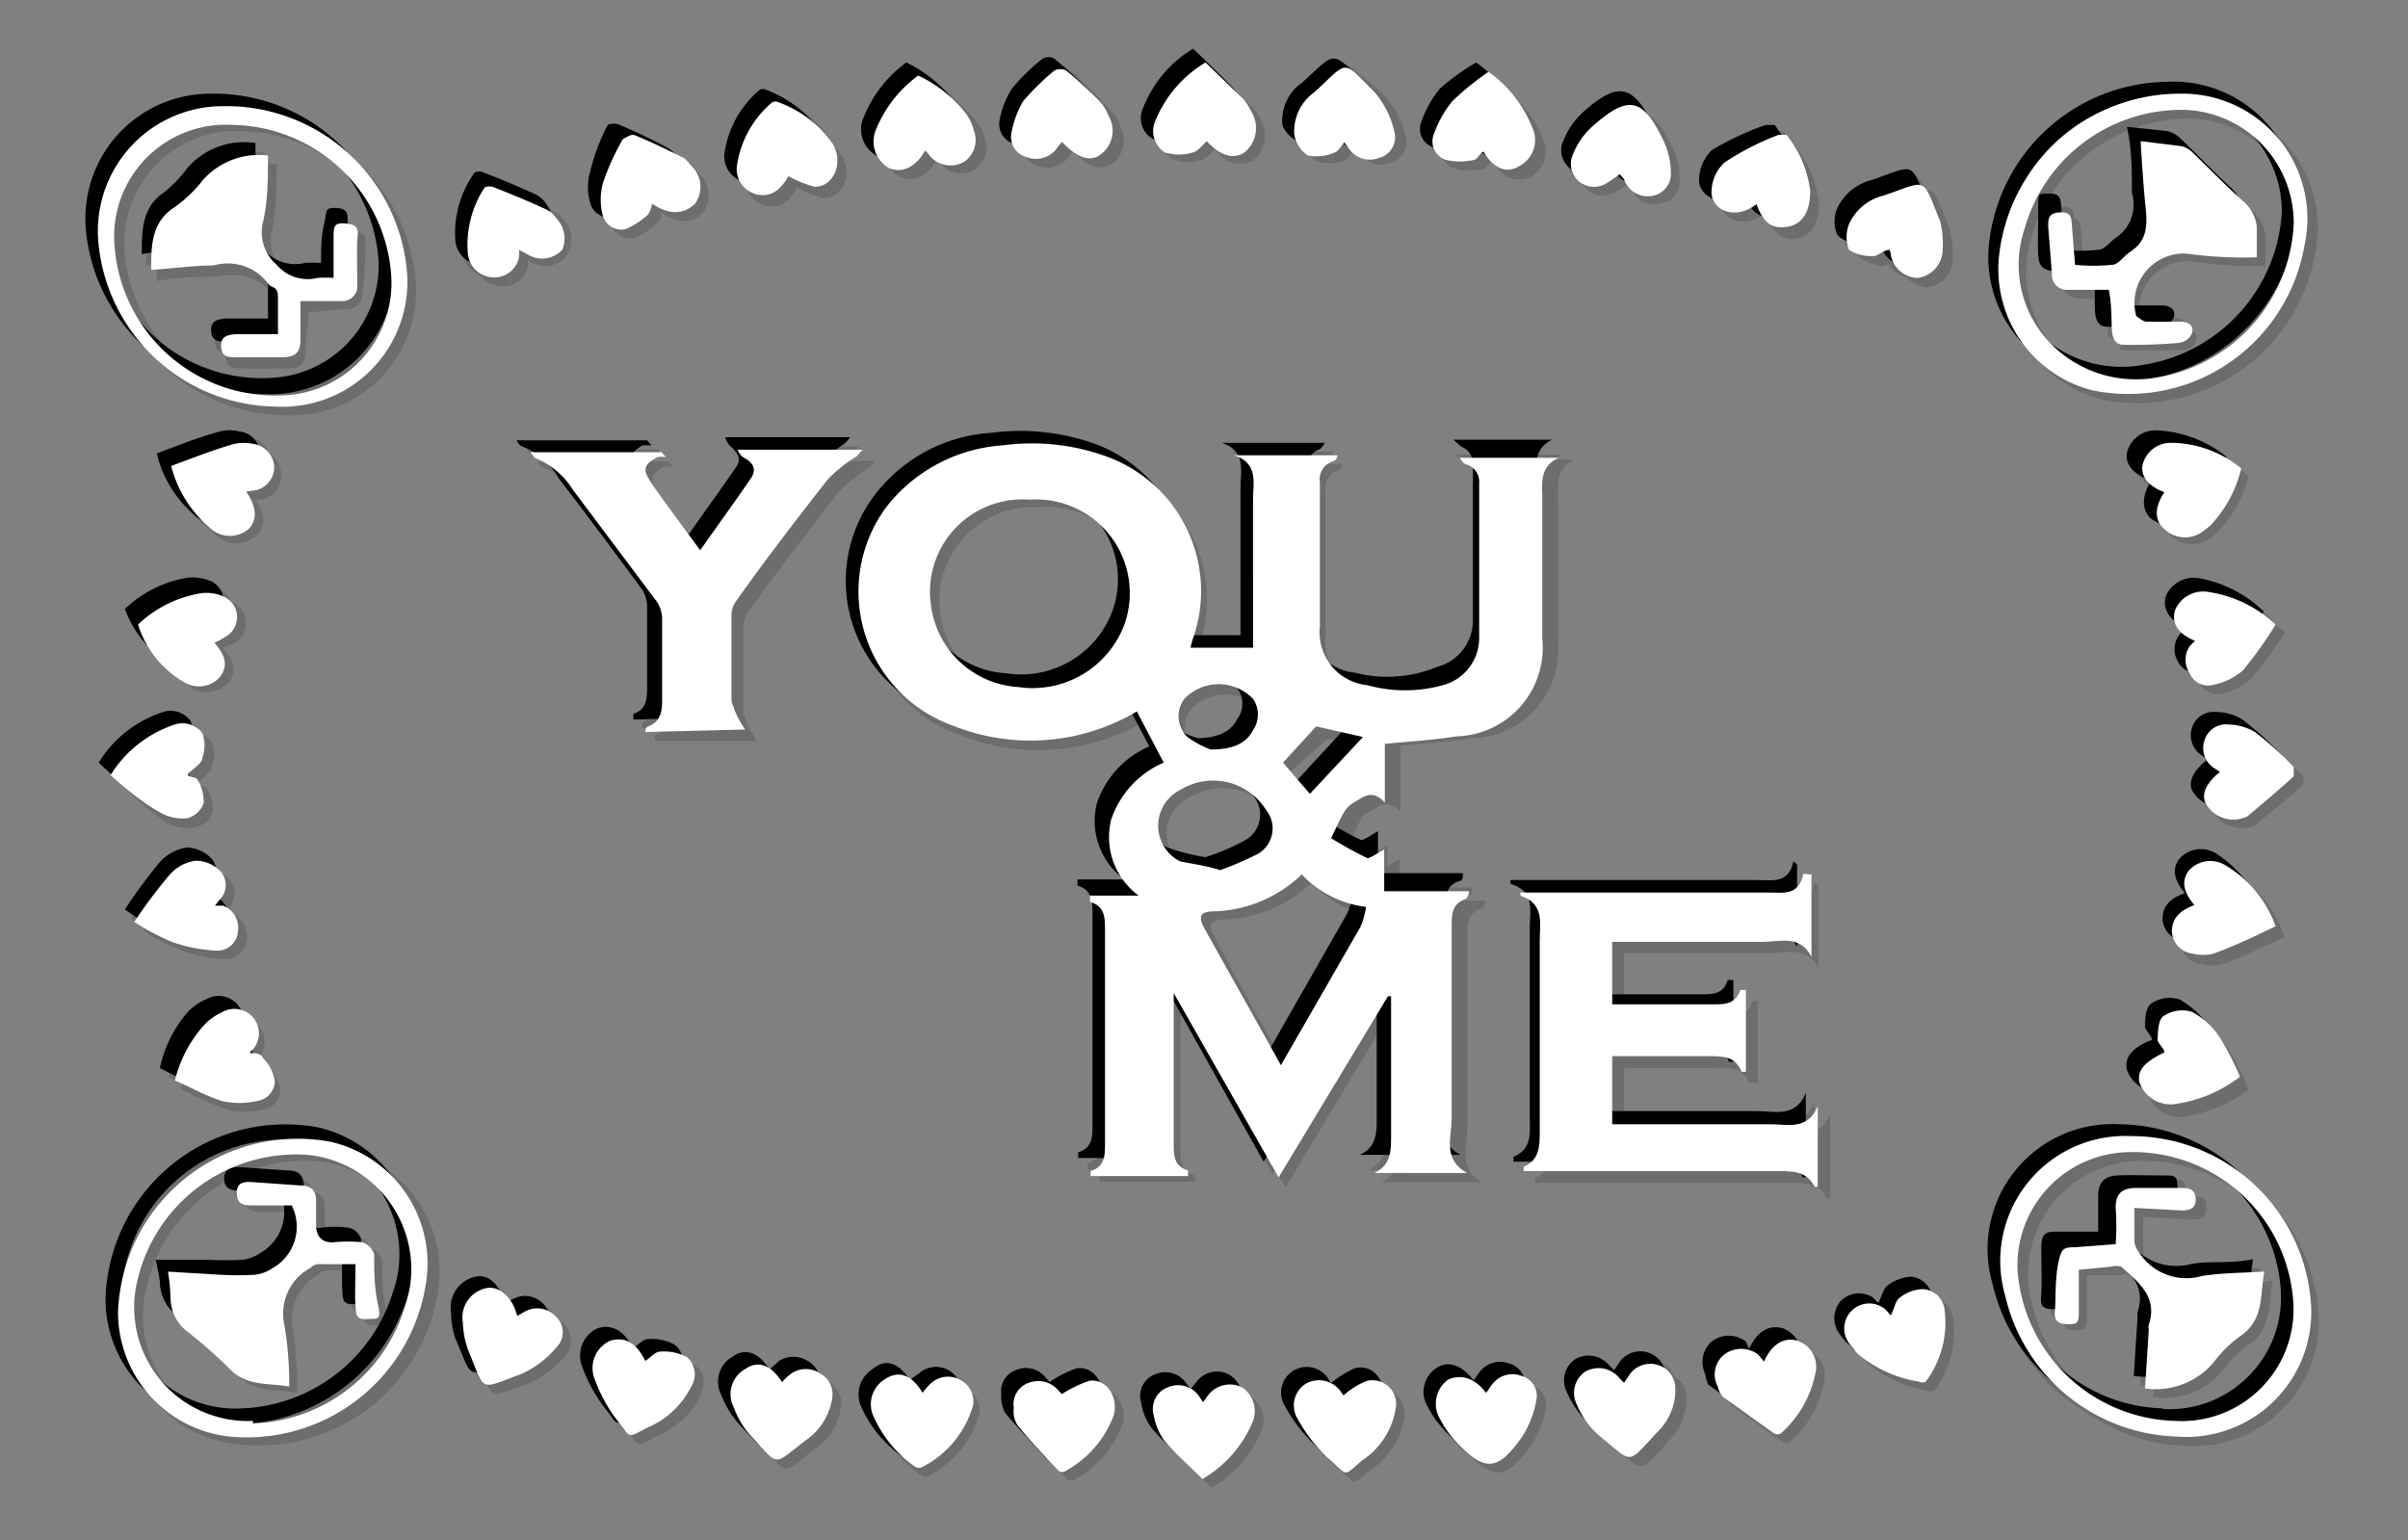 <svg xmlns="http://www.w3.org/2000/svg" viewBox="0 0 38.55 24.66"><rect x="0" y="0" width="38.55" height="24.66" fill="#808080" stroke="none"/><defs><style>.cls-1{isolation:isolate;}.cls-2{opacity:0.15;}.cls-2,.cls-3{mix-blend-mode:multiply;}.cls-4{fill:#fff;}</style></defs><title>convert-FIX-SVG-03</title><g class="cls-1"><g id="Layer_1" data-name="Layer 1"><g class="cls-2"><path d="M18.15,11.33a3.33,3.33,0,0,1-2.95.23,2.28,2.28,0,0,1-1.07-3.49,2.54,2.54,0,0,1,1.87-1,3.39,3.39,0,0,1,1.61.17,2.28,2.28,0,0,1,1.44,2.9.84.84,0,0,1-.05.17h1V9.87c0-.64,0-1.29,0-1.93,0-.27.09-.58-.3-.71l0,0h1.65s0,.09-.08.1-.19.18-.19.33c0,.77,0,1.54,0,2.31a.84.84,0,0,0,.76.94,2,2,0,0,0,1.2,0,.76.76,0,0,0,.58-.77c0-.82,0-1.64,0-2.46a.29.29,0,0,0-.19-.3s-.05,0-.12-.1H25s0,0,0,0c-.28.13-.26.37-.26.62,0,.76,0,1.52,0,2.27a1.43,1.43,0,0,1-1.38,1.58c-.36.06-.73.07-1.14.12v.93c-.2-.23-.35-.08-.5,0a.66.66,0,0,0-.15.14c-.07.14-.14.28-.2.42a4.59,4.59,0,0,0,.57.32c.06,0,.16-.08.27-.14v.67h1.36c0,.07,0,.12-.07.13-.19.07-.21.22-.21.4,0,1,0,2.07,0,3.11,0,.3-.15.66.24.88H21.91v0c.28-.13.27-.37.27-.62,0-.67,0-1.33,0-2v-.21h-.05l-1.76,2.9-1.68-3c0,.12,0,.18,0,.24V18.2c0,.19,0,.35.23.42,0,0,0,.05,0,.1H17.41s0-.09,0-.09c.22-.07.23-.23.23-.42V14.78c0-.2,0-.39-.24-.46,0,0,0-.05,0-.1h.78A1.16,1.16,0,0,1,17.73,13a1.5,1.5,0,0,1,.85-.91ZM16.43,7.92a1.5,1.5,0,1,0-.18,3,1.57,1.57,0,0,0,1.7-1A1.5,1.5,0,0,0,16.43,7.92Zm4,9.1,1.29-2.26a1.4,1.4,0,0,0,.09-.31,1.74,1.74,0,0,1-1.07-.51,2.15,2.15,0,0,1-1.37.58c-.26,0-.3.07-.18.29C19.63,15.54,20,16.26,20.47,17Zm-1-3.15a3.73,3.73,0,0,0,.66-.28.46.46,0,0,0,.13-.7,1.06,1.06,0,0,0-1.38-.32.64.64,0,0,0-.34.57.63.63,0,0,0,.38.57A3.73,3.73,0,0,0,19.47,13.87ZM19.33,12c.32,0,.55-.08.68-.3a.46.46,0,0,0,0-.5.75.75,0,0,0-1.1,0,.47.47,0,0,0,.05.62A1.89,1.89,0,0,0,19.33,12Zm1.16.21.43.5.84-.91L21,11.59Z"/><path d="M25.75,17.93h2.53c.28,0,.61.11.77-.28l0,0V19H29c-.13-.26-.37-.25-.61-.25H24.37s0-.07,0-.08c.27-.11.27-.33.27-.57,0-1,0-2.06,0-3.09,0-.28.09-.59-.31-.71l0,0a1.6,1.6,0,0,1,.23,0h3.74c.23,0,.49.06.57-.3L29,14v1.32c-.18-.36-.51-.24-.79-.24h-2.4v1h.49c.38,0,.75,0,1.12,0,.19,0,.36,0,.43-.23,0,0,0,0,.09,0v1.31h-.07c-.1-.26-.31-.26-.54-.25H25.75Z"/><path d="M10.28,11.66s0-.08,0-.09c.21-.07.22-.24.22-.43,0-.43,0-.86,0-1.29a.66.66,0,0,0-.09-.27C10,9,9.56,8.38,9.11,7.79a1.16,1.16,0,0,0-.6-.51.25.25,0,0,1-.07-.09h2.09l.07.08a.7.7,0,0,0-.14,0c-.21.12-.23.2-.09.4.24.36.51.71.78,1.09.28-.39.55-.77.81-1.15a.2.2,0,0,0-.08-.32.26.26,0,0,1-.13-.14h2a.57.57,0,0,1-.1.11,3.44,3.44,0,0,0-.46.38c-.5.64-1,1.29-1.47,1.95a.37.37,0,0,0-.06.21c0,.46,0,.92,0,1.37a1.38,1.38,0,0,0,.22.46Z"/><path d="M34.07,18.14a2.89,2.89,0,0,1,2.86,2.74A2,2,0,0,1,34.79,23,2.92,2.92,0,0,1,32,20.7,2,2,0,0,1,34.07,18.14Zm.7,4.55a1.8,1.8,0,0,0,1.89-2,2.59,2.59,0,0,0-2.72-2.35,1.81,1.81,0,0,0-1.7,1.9A2.6,2.6,0,0,0,34.77,22.69Z"/><path d="M1.83,20.9a2.88,2.88,0,0,1,3.4-2.71,2,2,0,0,1,1.52,2.36,2.89,2.89,0,0,1-3.13,2.38A2,2,0,0,1,1.83,20.9ZM4,22.69a2.63,2.63,0,0,0,2.42-1.82A1.84,1.84,0,0,0,4.87,18.4a2.61,2.61,0,0,0-2.73,2A1.82,1.82,0,0,0,4,22.69Z"/><path d="M34.84,1.45a2,2,0,0,1,2,2.43,2.89,2.89,0,0,1-3.4,2.32A2,2,0,0,1,32,4.07,2.9,2.9,0,0,1,34.84,1.45Zm1.83,2.09A1.83,1.83,0,0,0,34.91,1.7a2.63,2.63,0,0,0-2.59,1.91,1.85,1.85,0,0,0,.46,1.88,2,2,0,0,0,1.68.5A2.63,2.63,0,0,0,36.67,3.54Z"/><path d="M4.37,6.45A2.9,2.9,0,0,1,1.52,3.87a2,2,0,0,1,2-2.23A2.91,2.91,0,0,1,6.47,4.36,2,2,0,0,1,4.37,6.45ZM3.67,1.9a1.79,1.79,0,0,0-1.88,2A2.57,2.57,0,0,0,4.48,6.2,1.82,1.82,0,0,0,6.2,4.31,2.59,2.59,0,0,0,3.67,1.9Z"/><path d="M10.38,3.2c0,.07,0,.14-.06.17a1.19,1.19,0,0,1-.36.24.31.31,0,0,1-.37-.22.89.89,0,0,1,0-.51,3.42,3.42,0,0,1,.32-.7.18.18,0,0,1,.18-.08c.27.11.53.25.79.38a.35.35,0,0,1,.11.1.47.47,0,0,1,.06.63C10.88,3.38,10.65,3.38,10.38,3.2Z"/><path d="M23.69,2.37c-.05,0-.09.12-.14.13a1,1,0,0,1-.46,0,.3.3,0,0,1-.19-.39,1.53,1.53,0,0,1,.29-.55,6.9,6.9,0,0,1,.58-.46,2,2,0,0,1,.7.88.46.46,0,0,1-.2.62C24.06,2.73,23.85,2.64,23.69,2.37Z"/><path d="M25.87,2.74a2.29,2.29,0,0,1-.24.15.37.37,0,0,1-.53-.42,1.26,1.26,0,0,1,.36-.55c.56-.48.78-.43,1.11.23a1.25,1.25,0,0,1,.12.54.35.35,0,0,1-.31.37.41.41,0,0,1-.47-.24A.3.3,0,0,0,25.87,2.74Z"/><path d="M14.76,2.35c-.16.28-.38.38-.59.28A.48.48,0,0,1,14,2a2,2,0,0,1,.68-.86,2.07,2.07,0,0,1,.77.64.74.74,0,0,1,.11.24.42.42,0,0,1-.17.52.43.43,0,0,1-.53-.12Z"/><path d="M26,22.08a1,1,0,0,1,.11-.15.39.39,0,0,1,.45-.13.38.38,0,0,1,.26.38.93.93,0,0,1-.29.7c-.49.52-.38.49-.9.08a1.63,1.63,0,0,1-.39-.54.4.4,0,0,1,.15-.52.44.44,0,0,1,.55.11Z"/><path d="M23.73,22.24a1.12,1.12,0,0,1,.13-.16A.39.39,0,0,1,24.3,22a.34.34,0,0,1,.25.36,1.47,1.47,0,0,1-.24.61c-.4.57-.61.57-1.08.06a1.44,1.44,0,0,1-.23-.32.47.47,0,0,1,.13-.64C23.33,21.92,23.54,22,23.73,22.24Z"/><path d="M14.72,22.24a.94.94,0,0,1,.12-.14.41.41,0,0,1,.47-.07.4.4,0,0,1,.22.4,1.64,1.64,0,0,1-.83,1,.12.12,0,0,1-.1,0,1.86,1.86,0,0,1-.66-.78.49.49,0,0,1,.17-.63C14.32,21.88,14.53,22,14.72,22.24Z"/><path d="M16.94,22.27a1.53,1.53,0,0,1,.43-.21c.27-.06.48.23.4.54a1.64,1.64,0,0,1-.77.89.11.11,0,0,1-.11,0c-.22-.24-.45-.48-.66-.73a.65.65,0,0,1-.06-.29.38.38,0,0,1,.25-.4.4.4,0,0,1,.47.14A.18.18,0,0,1,16.94,22.27Z"/><path d="M17,2.21a1,1,0,0,1-.11.15.4.4,0,0,1-.47.09.32.32,0,0,1-.22-.36,1.21,1.21,0,0,1,.19-.53,3.18,3.18,0,0,1,.49-.48.2.2,0,0,1,.2,0c.19.16.37.34.55.52a.8.8,0,0,1,.13.22.48.48,0,0,1-.15.62C17.4,2.54,17.18,2.47,17,2.21Z"/><path d="M12.56,2.76a.84.84,0,0,1-.12.19A.4.4,0,0,1,12,3a.42.42,0,0,1-.25-.45,1.68,1.68,0,0,1,.56-1,.14.14,0,0,1,.11,0,1.82,1.82,0,0,1,.86.66c.2.33,0,.7-.29.69A1.52,1.52,0,0,1,12.56,2.76Z"/><path d="M12.46,22.07l.15-.14a.43.43,0,0,1,.46,0,.4.4,0,0,1,.2.42,1,1,0,0,1-.43.65c-.53.41-.4.43-.87-.06a1.42,1.42,0,0,1-.28-.46.46.46,0,0,1,.18-.62C12.09,21.72,12.29,21.8,12.46,22.07Z"/><path d="M8.22,21l.13-.07a.4.4,0,0,1,.5.09.37.37,0,0,1,0,.49,1.72,1.72,0,0,1-.58.43c-.68.24-.55.3-.84-.38a1.34,1.34,0,0,1-.09-.45.5.5,0,0,1,.4-.56C8,20.54,8.15,20.71,8.22,21Z"/><path d="M21.45,22.28a1.87,1.87,0,0,1,.37-.23.4.4,0,0,1,.47.47,1.33,1.33,0,0,1-.54.81c-.31.25-.22.25-.51,0a2.61,2.61,0,0,1-.53-.66.43.43,0,0,1,.16-.58c.19-.1.39,0,.57.18Z"/><path d="M30.19,4c-.1,0-.19.1-.26.09a.64.64,0,0,1-.38-.17.48.48,0,0,1,0-.41A.87.87,0,0,1,30.08,3c.72-.25.6-.31.9.41A1.31,1.31,0,0,1,31,4a.45.45,0,0,1-.4.45c-.19,0-.35-.13-.43-.37C30.21,4,30.2,4,30.19,4Z"/><path d="M19.24.92c.21.21.42.4.62.61a.67.67,0,0,1,.12.2.49.49,0,0,1-.12.64.44.44,0,0,1-.6-.19c-.07.06-.14.17-.22.18a.77.77,0,0,1-.45,0,.37.37,0,0,1-.15-.48A1.93,1.93,0,0,1,19.24.92Z"/><path d="M28.06,3.21c-.36.29-.73.07-.72-.2a.71.71,0,0,1,.21-.47,5.36,5.36,0,0,1,.86-.44s.11,0,.14,0a1.75,1.75,0,0,1,.37.91c0,.31-.12.52-.36.56S28.18,3.54,28.06,3.21Z"/><path d="M21.47,2.22c-.06.07-.1.14-.15.16a.77.77,0,0,1-.44.05.48.48,0,0,1-.21-.34A.77.77,0,0,1,21,1.41c.56-.5.44-.52,1,0a1.51,1.51,0,0,1,.31.62.34.34,0,0,1-.25.43.4.4,0,0,1-.48-.16A.7.7,0,0,1,21.47,2.22Z"/><path d="M30.22,21c.05-.11.07-.23.14-.28a.7.7,0,0,1,.37-.14.38.38,0,0,1,.34.33,1.61,1.61,0,0,1-.3,1.16.21.21,0,0,1-.11,0,2,2,0,0,1-.95-.43.47.47,0,0,1-.11-.13.41.41,0,0,1,0-.52.42.42,0,0,1,.52-.08Z"/><path d="M8.26,4a.49.49,0,0,0,0,.11.4.4,0,0,1-.43.32A.43.43,0,0,1,7.4,4a1.67,1.67,0,0,1,.31-1.1.14.14,0,0,1,.14,0c.29.11.57.22.85.35a.5.5,0,0,1,.15.14.46.46,0,0,1,0,.57A.43.43,0,0,1,8.34,4Z"/><path d="M28.18,21.74c.14-.29.33-.4.55-.33a.45.45,0,0,1,.28.53,1.72,1.72,0,0,1-.56.95s-.08,0-.1,0c-.28-.19-.55-.39-.82-.59a.48.48,0,0,1-.09-.16.43.43,0,0,1,.11-.52.45.45,0,0,1,.54,0Z"/><path d="M19.2,23.62a6.94,6.94,0,0,1-.61-.6,1,1,0,0,1-.18-.42.38.38,0,0,1,.23-.45.41.41,0,0,1,.5.16l.07.08a1,1,0,0,1,.08-.11.43.43,0,0,1,.53-.12.44.44,0,0,1,.18.53A1.89,1.89,0,0,1,19.2,23.62Z"/><path d="M10.27,21.73c.09-.06.17-.15.24-.15a.85.85,0,0,1,.43.09.39.39,0,0,1,.07.49,1.37,1.37,0,0,1-.69.63c-.35.19-.26.2-.5-.1A2.47,2.47,0,0,1,9.47,22a.46.46,0,0,1,.23-.61C9.92,21.33,10.13,21.44,10.27,21.73Z"/><path d="M2.15,9.89a1.92,1.92,0,0,1,1-.5.71.71,0,0,1,.38.06.36.36,0,0,1,0,.65l-.17.08s0,0,0,0c.18.21.21.39.08.55a.46.46,0,0,1-.55.1A1.66,1.66,0,0,1,2.15,9.89Z"/><path d="M3.89,7.82c.16.24.17.45,0,.59a.47.47,0,0,1-.62,0,1.89,1.89,0,0,1-.62-1c.33-.12.64-.25,1-.35A.64.64,0,0,1,4,7a.36.36,0,0,1,.31.35.39.39,0,0,1-.3.39Z"/><path d="M34.6,7.82l-.06,0c-.25-.08-.38-.25-.35-.43A.48.48,0,0,1,34.65,7a1.91,1.91,0,0,1,1.13.42,2,2,0,0,1-.51.92l-.08.06a.48.48,0,0,1-.62,0C34.42,8.28,34.43,8.07,34.6,7.82Z"/><path d="M36.38,9.93a8,8,0,0,1-.53.73,1,1,0,0,1-.46.24.33.33,0,0,1-.39-.18.38.38,0,0,1,.06-.45l.07-.07s0,0,0,0c-.26-.12-.37-.29-.32-.5a.5.5,0,0,1,.55-.29A2.09,2.09,0,0,1,36.38,9.93Z"/><path d="M1.72,12.35a1.89,1.89,0,0,1,1-.8.39.39,0,0,1,.47.14.52.52,0,0,1,0,.39c0,.09-.13.15-.2.24s.1,0,.12.1a.7.7,0,0,1,.1.38.4.4,0,0,1-.27.25A.73.73,0,0,1,2.49,13,7.21,7.21,0,0,1,1.72,12.35Z"/><path d="M35.48,12.3l-.08-.06a.37.37,0,0,1-.16-.44.35.35,0,0,1,.39-.26.82.82,0,0,1,.41.12,5.5,5.5,0,0,1,.62.56.19.19,0,0,1,0,.16l-.75.63,0,0a.51.51,0,0,1-.64-.16C35.16,12.69,35.24,12.49,35.48,12.3Z"/><path d="M36.37,14.77c-.33.16-.64.31-.95.44a.54.54,0,0,1-.31,0,.36.36,0,0,1-.34-.34c0-.21.09-.34.36-.43,0,0,0,0,0,0-.18-.21-.21-.39-.09-.55a.46.46,0,0,1,.58-.09A1.86,1.86,0,0,1,36.37,14.77Z"/><path d="M2.09,14.7c.2-.28.37-.54.57-.77a.68.68,0,0,1,.42-.21.49.49,0,0,1,.39.16.33.33,0,0,1,0,.45l-.09.1.14.05a.38.38,0,0,1,.23.41.35.35,0,0,1-.35.32,2.26,2.26,0,0,1-.71-.15A3.68,3.68,0,0,1,2.09,14.7Z"/><path d="M34.59,16.8c0-.08-.11-.15-.11-.22s0-.32.11-.38a.53.53,0,0,1,.44-.05,1.2,1.2,0,0,1,.45.39,5.46,5.46,0,0,1,.32.64,2.07,2.07,0,0,1-1,.43.52.52,0,0,1-.6-.34C34.15,17.07,34.29,16.9,34.59,16.8Z"/><path d="M3.89,16.8c.08,0,.18,0,.22.09a.74.74,0,0,1,.18.35.32.32,0,0,1-.3.33,1.23,1.23,0,0,1-.54,0,6.12,6.12,0,0,1-.75-.33,2,2,0,0,1,.45-.88,1,1,0,0,1,.29-.21.39.39,0,0,1,.5.09.37.37,0,0,1,0,.5A.25.25,0,0,0,3.89,16.8Z"/><path d="M34.11,19.28c0,.2,0,.38,0,.56a.37.37,0,0,0,.07.16.93.93,0,0,0,1,.38,9.72,9.72,0,0,1,1-.08c-.07.36,0,.73-.35,1a2.27,2.27,0,0,0-.47.46,1.25,1.25,0,0,1-1.09.42c0-.32,0-.63.05-.94,0,0,0-.06,0-.09.15-.45-.17-.68-.45-.92a.22.22,0,0,0-.16,0l-.52,0c0,.22,0,.43,0,.64s0,.25-.19.24-.19-.12-.18-.26,0-.48,0-.72.08-.26.26-.26l.65-.05c0-.2,0-.39,0-.58s.09-.31.3-.31l.71-.05c.14,0,.26,0,.26.18s-.11.18-.23.19Z"/><path d="M2.64,20.31l.83,0a3.38,3.38,0,0,0,.55,0,.55.55,0,0,0,.29-.11.76.76,0,0,0,.3-1l-.6,0c-.14,0-.28,0-.28-.19s.16-.19.3-.18l.72.05c.16,0,.25.07.25.24s0,.27,0,.41,0,.28.26.27a1.54,1.54,0,0,1,.48,0,.27.27,0,0,1,.18.18c0,.27,0,.54.06.8s0,.23-.17.24-.18-.09-.19-.21,0-.43-.05-.67c-.19,0-.37,0-.55,0a.32.32,0,0,0-.17.06.83.83,0,0,0-.41.9,6.67,6.67,0,0,1,.07,1c-.32-.07-.67,0-.93-.27A7.84,7.84,0,0,0,3,21.26a.65.65,0,0,1-.28-.54A3.15,3.15,0,0,0,2.64,20.31Z"/><path d="M33.16,4.19a3,3,0,0,0,.59,0c.1,0,.19-.13.29-.19a.65.65,0,0,0,.25-.72c0-.35,0-.7-.08-1.06l.65.07a.59.59,0,0,1,.2.12c.27.25.53.52.8.78a.53.53,0,0,1,.21.39c0,.16,0,.31,0,.5A7.79,7.79,0,0,1,34.92,4a.8.8,0,0,0-.8,1,.25.25,0,0,0,.16.09l.55,0c.12,0,.22.07.18.19a.26.26,0,0,1-.2.15c-.29,0-.58,0-.87,0s-.18-.11-.19-.24,0-.42,0-.64l-.63,0c-.18,0-.27-.07-.28-.25s0-.5,0-.76,0-.22.18-.23.19.1.19.23S33.14,4,33.16,4.19Z"/><path d="M4.23,2.43c0,.39,0,.75-.09,1.12a.7.7,0,0,0,.23.63A.63.63,0,0,0,5,4.39a2,2,0,0,1,.26,0c0-.21,0-.42,0-.62s0-.27.2-.26.18.13.17.27,0,.47,0,.71a.24.24,0,0,1-.27.26l-.65,0c0,.22,0,.42,0,.62s-.08.27-.26.28l-.76,0c-.12,0-.24,0-.25-.17s.11-.19.24-.2l.67,0a4,4,0,0,0,0-.59c0-.07-.1-.14-.15-.21a.81.81,0,0,0-.87-.3c-.33,0-.66,0-1,.08.05-.39,0-.76.37-1a1.92,1.92,0,0,0,.46-.44C3.42,2.46,3.8,2.45,4.23,2.43Z"/><path d="M18.35,11.53a3.36,3.36,0,0,1-3,.23,2.27,2.27,0,0,1-1.07-3.49,2.54,2.54,0,0,1,1.87-1,3.53,3.53,0,0,1,1.61.16,2.29,2.29,0,0,1,1.44,2.91.84.84,0,0,1-.05.17h1V8.14c0-.27.09-.58-.3-.71l0,0h1.65s-.05.09-.08.1a.3.3,0,0,0-.2.33c0,.77,0,1.54,0,2.31a.85.85,0,0,0,.76.94A2.08,2.08,0,0,0,23.33,11a.77.77,0,0,0,.58-.77c0-.82,0-1.64,0-2.46a.29.29,0,0,0-.19-.3s0,0-.12-.11H25.2s0,0,0,0c-.28.13-.26.37-.26.62,0,.76,0,1.51,0,2.27a1.42,1.42,0,0,1-1.38,1.57c-.36.06-.74.08-1.14.12V13c-.21-.23-.35-.08-.5,0s-.12.09-.15.15-.14.28-.21.42a6.55,6.55,0,0,0,.58.32c.05,0,.16-.08.27-.14v.67h1.36c0,.07,0,.12-.07.13-.19.07-.21.22-.21.39,0,1,0,2.08,0,3.12,0,.3-.15.66.24.87H22.11v0c.28-.13.27-.37.27-.62,0-.67,0-1.33,0-2v-.21l-.05,0-1.75,2.91-1.68-3c0,.12,0,.18,0,.23V18.4c0,.19,0,.35.23.42a.64.64,0,0,1,0,.1H17.6s0-.09,0-.09c.22-.07.23-.23.23-.42V15c0-.21,0-.39-.24-.46,0,0,0,0,0-.1h.78a1.16,1.16,0,0,1-.44-1.22,1.52,1.52,0,0,1,.84-.91ZM16.63,8.12a1.5,1.5,0,1,0-.18,3,1.56,1.56,0,0,0,1.7-1A1.49,1.49,0,0,0,16.63,8.12Zm4,9.1L22,15a1.35,1.35,0,0,0,.09-.32A1.64,1.64,0,0,1,21,14.13a2.11,2.11,0,0,1-1.37.59c-.26,0-.3.07-.18.29C19.83,15.74,20.24,16.46,20.67,17.22Zm-1-3.15a3.73,3.73,0,0,0,.66-.28.47.47,0,0,0,.13-.7,1,1,0,0,0-1.38-.32.63.63,0,0,0,0,1.14A3.73,3.73,0,0,0,19.67,14.07Zm-.15-1.91c.33,0,.56-.08.68-.31a.42.42,0,0,0,0-.49.75.75,0,0,0-1.1,0,.46.46,0,0,0,.05.61A1.74,1.74,0,0,0,19.52,12.16Zm1.17.21.43.5L22,12l-.75-.17Z"/><path d="M26,18.13h2.53c.28,0,.6.11.77-.29l0,.05v1.3s0,0-.05,0c-.13-.26-.37-.25-.61-.25H24.57c0-.05,0-.08,0-.08.27-.11.27-.33.26-.58V15.19c0-.27.09-.58-.31-.7l0-.06.22,0h3.75c.23,0,.49.06.56-.3l.06.05v1.32c-.19-.36-.51-.24-.79-.24H26v1h1.62c.19,0,.36,0,.43-.23,0,0,0,0,.09,0v1.31H28c-.1-.25-.31-.25-.54-.24H26Z"/><path d="M10.48,11.86s0-.08,0-.09c.21-.07.22-.24.22-.43,0-.43,0-.86,0-1.29a.53.53,0,0,0-.08-.27c-.44-.6-.89-1.2-1.34-1.79a1.15,1.15,0,0,0-.6-.51.25.25,0,0,1-.07-.09h2.09l.07.08s-.1,0-.14,0c-.21.12-.24.2-.1.4.25.36.51.71.79,1.09.28-.39.55-.77.81-1.15.09-.13.05-.24-.09-.32A.29.29,0,0,1,12,7.38h2a.57.57,0,0,1-.1.11,3.4,3.4,0,0,0-.47.38c-.49.64-1,1.29-1.46,1.94a.52.52,0,0,0-.07.22c0,.45,0,.91,0,1.37a1.38,1.38,0,0,0,.22.46Z"/><path d="M34.26,18.33a2.89,2.89,0,0,1,2.86,2.75A2,2,0,0,1,35,23.15a2.92,2.92,0,0,1-2.75-2.26A2,2,0,0,1,34.26,18.33ZM35,22.89a1.79,1.79,0,0,0,1.88-1.95,2.57,2.57,0,0,0-2.71-2.35,1.81,1.81,0,0,0-1.7,1.9A2.61,2.61,0,0,0,35,22.89Z"/><path d="M2,21.1a2.88,2.88,0,0,1,3.4-2.71A2,2,0,0,1,7,20.74a2.9,2.9,0,0,1-3.13,2.39A2,2,0,0,1,2,21.1ZM4.2,22.89a2.64,2.64,0,0,0,2.42-1.83,1.85,1.85,0,0,0-1.55-2.47,2.61,2.61,0,0,0-2.73,2.05A1.82,1.82,0,0,0,4.2,22.89Z"/><path d="M35,1.65a2,2,0,0,1,2.06,2.43,2.89,2.89,0,0,1-3.4,2.32,2,2,0,0,1-1.51-2.13A2.9,2.9,0,0,1,35,1.65Zm1.84,2.09A1.83,1.83,0,0,0,35.11,1.9a2.63,2.63,0,0,0-2.59,1.91A1.83,1.83,0,0,0,33,5.68a1.91,1.91,0,0,0,1.68.5A2.63,2.63,0,0,0,36.87,3.74Z"/><path d="M4.57,6.65A2.9,2.9,0,0,1,1.72,4.07a2,2,0,0,1,2-2.23A2.9,2.9,0,0,1,6.66,4.56,2,2,0,0,1,4.57,6.65ZM3.87,2.1A1.79,1.79,0,0,0,2,4.07,2.55,2.55,0,0,0,4.68,6.39,1.8,1.8,0,0,0,6.4,4.51,2.59,2.59,0,0,0,3.87,2.1Z"/><path d="M10.58,3.4c0,.06,0,.14-.06.17a1.12,1.12,0,0,1-.37.24.3.3,0,0,1-.36-.22.89.89,0,0,1,0-.51,3.19,3.19,0,0,1,.31-.71.23.23,0,0,1,.19-.07,8.17,8.17,0,0,1,.79.38.5.5,0,0,1,.11.1.47.47,0,0,1,.06.63C11.08,3.58,10.84,3.58,10.58,3.4Z"/><path d="M23.89,2.57c-.05.05-.09.12-.14.13a1,1,0,0,1-.46,0,.31.31,0,0,1-.2-.4,1.78,1.78,0,0,1,.3-.54A3.79,3.79,0,0,1,24,1.34a2,2,0,0,1,.7.88.47.47,0,0,1-.21.62C24.25,2.93,24.05,2.84,23.89,2.57Z"/><path d="M26.07,2.94a2.29,2.29,0,0,1-.24.15.37.37,0,0,1-.53-.42,1.26,1.26,0,0,1,.36-.55c.55-.48.78-.43,1.11.23a1.25,1.25,0,0,1,.12.54.35.35,0,0,1-.32.37A.39.39,0,0,1,26.11,3S26.08,3,26.07,2.94Z"/><path d="M15,2.55c-.16.28-.38.38-.59.28a.48.48,0,0,1-.2-.62,2,2,0,0,1,.68-.86,2.14,2.14,0,0,1,.77.63.8.8,0,0,1,.11.25.41.41,0,0,1-.7.4Z"/><path d="M26.18,22.28a1,1,0,0,1,.11-.15.4.4,0,0,1,.71.25,1,1,0,0,1-.29.7c-.49.52-.38.49-.9.08a1.5,1.5,0,0,1-.39-.54.4.4,0,0,1,.15-.52.42.42,0,0,1,.54.11Z"/><path d="M23.93,22.44c.05-.06.08-.12.12-.16a.41.41,0,0,1,.45-.11.34.34,0,0,1,.25.36,1.47,1.47,0,0,1-.24.61c-.4.57-.61.57-1.08.06a1.5,1.5,0,0,1-.23-.33.46.46,0,0,1,.12-.63C23.52,22.12,23.74,22.19,23.93,22.44Z"/><path d="M14.91,22.44A.6.6,0,0,1,15,22.3a.41.41,0,0,1,.47-.07.39.39,0,0,1,.21.4,1.59,1.59,0,0,1-.82,1,.12.12,0,0,1-.1,0,1.92,1.92,0,0,1-.66-.78.49.49,0,0,1,.17-.63C14.52,22.08,14.73,22.16,14.91,22.44Z"/><path d="M17.14,22.47a1.76,1.76,0,0,1,.43-.22c.27-.05.48.24.4.55a1.64,1.64,0,0,1-.77.89.11.11,0,0,1-.11,0c-.22-.24-.45-.48-.66-.73a.54.54,0,0,1-.06-.29.36.36,0,0,1,.25-.4.4.4,0,0,1,.47.14A.18.18,0,0,1,17.14,22.47Z"/><path d="M17.18,2.41a1,1,0,0,1-.11.15.43.43,0,0,1-.47.09.33.33,0,0,1-.23-.37,1.37,1.37,0,0,1,.2-.52,3.18,3.18,0,0,1,.49-.48.2.2,0,0,1,.2,0c.19.16.37.34.55.52a.52.52,0,0,1,.12.22.46.46,0,0,1-.14.61C17.59,2.74,17.38,2.66,17.18,2.41Z"/><path d="M12.76,3a.94.94,0,0,1-.12.18.39.39,0,0,1-.45.09.42.42,0,0,1-.25-.45,1.68,1.68,0,0,1,.56-1,.11.11,0,0,1,.11,0,1.87,1.87,0,0,1,.86.66c.2.33,0,.7-.29.69A1.52,1.52,0,0,1,12.76,3Z"/><path d="M12.66,22.27l.15-.14a.43.43,0,0,1,.46,0,.38.38,0,0,1,.19.41.93.93,0,0,1-.42.66c-.53.41-.4.43-.87-.06a1.53,1.53,0,0,1-.28-.46.46.46,0,0,1,.18-.62C12.28,21.91,12.49,22,12.66,22.27Z"/><path d="M8.42,21.21l.13-.07a.4.4,0,0,1,.5.09.36.36,0,0,1,0,.48,1.63,1.63,0,0,1-.58.44c-.68.24-.55.29-.84-.38a1.39,1.39,0,0,1-.09-.45.5.5,0,0,1,.4-.56C8.17,20.74,8.34,20.91,8.42,21.21Z"/><path d="M21.65,22.48a1.87,1.87,0,0,1,.37-.23c.27-.08.5.16.46.47a1.27,1.27,0,0,1-.53.81c-.31.25-.22.25-.51,0a2.49,2.49,0,0,1-.53-.67.41.41,0,1,1,.72-.39Z"/><path d="M30.39,4.16c-.1,0-.19.11-.26.1s-.32-.07-.38-.17a.49.49,0,0,1,0-.41.8.8,0,0,1,.55-.46c.72-.25.6-.31.9.41a1.51,1.51,0,0,1,.06.52.46.46,0,0,1-.4.45.45.45,0,0,1-.43-.37A.25.25,0,0,0,30.39,4.16Z"/><path d="M19.44,1.12c.21.2.42.4.62.61a.62.62,0,0,1,.12.19.5.5,0,0,1-.12.65.44.44,0,0,1-.6-.19c-.07.06-.14.16-.22.18a.76.76,0,0,1-.45,0,.37.37,0,0,1-.15-.48A1.89,1.89,0,0,1,19.44,1.12Z"/><path d="M28.26,3.41c-.36.29-.73.07-.72-.2a.67.67,0,0,1,.21-.47,4.65,4.65,0,0,1,.86-.44s.11,0,.14.05a1.84,1.84,0,0,1,.37.9c0,.32-.12.53-.36.57S28.38,3.73,28.26,3.41Z"/><path d="M21.67,2.42c-.06.06-.1.14-.16.16a.73.73,0,0,1-.43,0,.45.45,0,0,1-.21-.34.74.74,0,0,1,.32-.68c.55-.5.44-.52,1,0a1.45,1.45,0,0,1,.31.62.34.34,0,0,1-.25.43.4.4,0,0,1-.48-.16A.7.7,0,0,1,21.67,2.42Z"/><path d="M30.41,21.2c.06-.11.08-.23.15-.28a.7.7,0,0,1,.37-.14.37.37,0,0,1,.34.33,1.61,1.61,0,0,1-.3,1.16.21.21,0,0,1-.11,0,2.11,2.11,0,0,1-.95-.43.69.69,0,0,1-.11-.13.42.42,0,0,1,0-.53.41.41,0,0,1,.52-.07Z"/><path d="M8.45,4.15l0,.11A.4.4,0,0,1,8,4.58.43.43,0,0,1,7.6,4.2a1.67,1.67,0,0,1,.31-1.1.17.17,0,0,1,.14-.05c.28.12.57.23.85.36a.4.4,0,0,1,.15.14.46.46,0,0,1,0,.57.44.44,0,0,1-.56.07A.29.29,0,0,0,8.45,4.15Z"/><path d="M28.38,21.94c.13-.29.33-.4.55-.33a.45.45,0,0,1,.27.53,1.68,1.68,0,0,1-.55.95.11.11,0,0,1-.11,0l-.81-.58a.51.51,0,0,1-.09-.16.44.44,0,0,1,.1-.52.45.45,0,0,1,.55,0Z"/><path d="M19.4,23.82c-.22-.21-.43-.39-.61-.6a.88.88,0,0,1-.18-.42.37.37,0,0,1,.23-.45.41.41,0,0,1,.5.16l.06.08.09-.11a.41.41,0,0,1,.53-.12.44.44,0,0,1,.18.53A1.89,1.89,0,0,1,19.4,23.82Z"/><path d="M10.47,21.93c.09-.06.17-.15.24-.15a.76.76,0,0,1,.43.09c.16.12.14.31.07.49a1.37,1.37,0,0,1-.69.63c-.36.19-.26.19-.5-.11a2.47,2.47,0,0,1-.36-.66.48.48,0,0,1,.24-.61C10.12,21.53,10.33,21.64,10.47,21.93Z"/><path d="M2.35,10.09a1.89,1.89,0,0,1,1-.5.75.75,0,0,1,.39.06.37.37,0,0,1,0,.65l-.17.08v0c.19.21.22.38.09.55a.47.47,0,0,1-.56.1A1.69,1.69,0,0,1,2.35,10.09Z"/><path d="M4.09,8c.16.23.17.45,0,.58a.46.46,0,0,1-.62,0,1.86,1.86,0,0,1-.62-1c.32-.12.64-.25,1-.35a.62.62,0,0,1,.33,0,.36.36,0,0,1,.32.35A.39.39,0,0,1,4.2,8Z"/><path d="M34.79,8l0,0c-.25-.09-.38-.25-.35-.43a.47.47,0,0,1,.46-.36A1.91,1.91,0,0,1,36,7.62a2,2,0,0,1-.51.91l-.08.07a.5.5,0,0,1-.63,0C34.62,8.48,34.63,8.26,34.79,8Z"/><path d="M36.58,10.13a8,8,0,0,1-.53.73,1.07,1.07,0,0,1-.46.24.33.33,0,0,1-.39-.18.38.38,0,0,1,.06-.45l.07-.08,0,0c-.26-.12-.37-.29-.32-.5a.49.49,0,0,1,.55-.29A2,2,0,0,1,36.58,10.13Z"/><path d="M1.92,12.55a1.89,1.89,0,0,1,1-.8.4.4,0,0,1,.47.13.55.55,0,0,1,0,.4c0,.08-.13.15-.2.24s.1.05.12.1a.68.68,0,0,1,.1.38.37.37,0,0,1-.27.24.72.72,0,0,1-.48-.07A7.21,7.21,0,0,1,1.92,12.55Z"/><path d="M35.68,12.5l-.08-.06a.4.4,0,0,1-.17-.44.36.36,0,0,1,.39-.26.83.83,0,0,1,.42.12,5.41,5.41,0,0,1,.62.56.18.18,0,0,1,0,.16l-.75.63,0,0a.52.52,0,0,1-.64-.16C35.36,12.89,35.44,12.69,35.68,12.5Z"/><path d="M36.57,15c-.33.16-.64.31-1,.44a.65.65,0,0,1-.31,0,.38.38,0,0,1-.35-.35c0-.2.1-.33.36-.42,0,0,0,0,0,0-.18-.21-.21-.39-.09-.55A.46.46,0,0,1,35.8,14,1.86,1.86,0,0,1,36.57,15Z"/><path d="M2.29,14.9a8.1,8.1,0,0,1,.57-.77.75.75,0,0,1,.41-.22.56.56,0,0,1,.4.17.34.34,0,0,1,0,.45l-.09.1.13,0a.38.38,0,0,1,.24.41.35.35,0,0,1-.35.32,2.5,2.5,0,0,1-.71-.15A3.68,3.68,0,0,1,2.29,14.9Z"/><path d="M34.79,17c0-.07-.11-.15-.11-.22s0-.31.11-.37a.49.49,0,0,1,.44,0,1.29,1.29,0,0,1,.45.39,5.46,5.46,0,0,1,.32.64,2.17,2.17,0,0,1-1,.43.53.53,0,0,1-.61-.34C34.35,17.27,34.49,17.1,34.79,17Z"/><path d="M4.09,17c.08,0,.18,0,.22.09a.74.74,0,0,1,.18.35.33.33,0,0,1-.3.33,1.23,1.23,0,0,1-.54,0,5.51,5.51,0,0,1-.75-.33,2,2,0,0,1,.45-.88.86.86,0,0,1,.29-.21.4.4,0,0,1,.5.08.39.39,0,0,1,0,.51A.25.25,0,0,0,4.09,17Z"/><path d="M34.31,19.48c0,.2,0,.38,0,.55a.36.36,0,0,0,.07.17.93.93,0,0,0,1,.38c.31-.06.63,0,1-.08-.07.36,0,.73-.34,1a2,2,0,0,0-.47.46,1.22,1.22,0,0,1-1.1.41l.06-.94a.25.25,0,0,1,0-.08c.15-.45-.16-.68-.44-.93a.22.22,0,0,0-.16,0l-.52,0c0,.22,0,.42,0,.63s0,.25-.19.25-.19-.12-.18-.26,0-.48.05-.72.07-.26.25-.26l.66,0c0-.2.05-.39.05-.58s.09-.31.3-.32.47,0,.71,0,.25,0,.26.18-.11.18-.23.19Z"/><path d="M2.83,20.51l.84,0a5.07,5.07,0,0,0,.55,0,.55.55,0,0,0,.29-.11.76.76,0,0,0,.3-1l-.6,0c-.14,0-.28,0-.28-.19s.16-.19.3-.18l.72.05c.16,0,.25.07.25.24s0,.27,0,.4,0,.29.26.28a1.54,1.54,0,0,1,.48,0,.27.27,0,0,1,.18.18c0,.27,0,.54.06.8s0,.23-.18.24-.17-.09-.18-.21,0-.44,0-.67c-.19,0-.37,0-.55,0a.21.21,0,0,0-.17.06.83.83,0,0,0-.41.9,6.63,6.63,0,0,1,.07,1c-.33-.06-.67,0-.94-.26a6.55,6.55,0,0,0-.65-.64.68.68,0,0,1-.27-.54A3.26,3.26,0,0,0,2.83,20.51Z"/><path d="M33.36,4.38a3,3,0,0,0,.59,0c.1,0,.19-.13.28-.19a.64.64,0,0,0,.26-.72c0-.35-.05-.7-.08-1.06l.65.07a.39.39,0,0,1,.2.12l.8.77a.65.65,0,0,1,.21.4c0,.15,0,.31,0,.49a6.72,6.72,0,0,1-1.2-.08.79.79,0,0,0-.8,1,.25.25,0,0,0,.16.09l.54,0c.13,0,.23.07.19.19a.26.26,0,0,1-.2.15c-.29,0-.58,0-.87,0S34,5.56,34,5.43s0-.42-.05-.65c-.22,0-.42,0-.63,0S33,4.66,33,4.49s0-.5-.05-.76,0-.22.18-.23.18.1.19.23S33.34,4.15,33.36,4.38Z"/><path d="M4.43,2.63c0,.39,0,.75-.09,1.12a.7.7,0,0,0,.23.63.65.65,0,0,0,.65.21,2,2,0,0,1,.26,0c0-.21,0-.42,0-.63s0-.26.2-.25.18.13.17.26,0,.48-.05.72a.24.24,0,0,1-.26.26L4.94,5c0,.22-.05.42-.05.62s-.08.27-.26.28l-.76,0c-.12,0-.24,0-.25-.17s.11-.19.24-.2l.67,0c0-.21,0-.4,0-.59s-.1-.14-.15-.21a.82.82,0,0,0-.87-.3c-.33,0-.66,0-1,.07,0-.38,0-.76.37-1A2.13,2.13,0,0,0,3.35,3,1.2,1.2,0,0,1,4.43,2.63Z"/></g><g class="cls-3"><path d="M18,11.19a3.36,3.36,0,0,1-3,.23A2.27,2.27,0,0,1,14,7.93a2.54,2.54,0,0,1,1.87-1,3.53,3.53,0,0,1,1.61.16A2.29,2.29,0,0,1,18.91,10a.84.84,0,0,1-.05.17h1V7.8c0-.27.09-.58-.3-.71l0,0h1.65s-.05.09-.08.1a.3.3,0,0,0-.2.33c0,.77,0,1.54,0,2.31a.85.85,0,0,0,.76.94A2.08,2.08,0,0,0,23,10.68a.77.77,0,0,0,.58-.77c0-.82,0-1.64,0-2.46a.29.29,0,0,0-.19-.3s-.06-.05-.12-.11h1.58s0,0,0,0c-.28.13-.26.37-.26.62,0,.76,0,1.51,0,2.27a1.42,1.42,0,0,1-1.38,1.57c-.36.06-.74.08-1.14.12v.94c-.21-.23-.35-.08-.5,0s-.12.09-.15.15-.14.28-.21.42a6.55,6.55,0,0,0,.58.32c.05,0,.16-.08.27-.14v.67h1.36c0,.07,0,.12-.07.13-.19.07-.21.22-.21.39,0,1,0,2.08,0,3.12,0,.3-.15.66.24.87H21.77v0c.28-.13.27-.37.27-.62,0-.67,0-1.33,0-2v-.21l-.05,0L20.23,18.6l-1.68-3c0,.12,0,.18,0,.23v2.19c0,.19,0,.35.23.42a.64.64,0,0,1,0,.1H17.26s0-.09,0-.09c.22-.07.23-.23.23-.42V14.64c0-.21,0-.39-.24-.46,0,0,0,0,0-.1H18a1.16,1.16,0,0,1-.44-1.22,1.52,1.52,0,0,1,.84-.91ZM16.28,7.78a1.5,1.5,0,1,0-.17,3,1.56,1.56,0,0,0,1.7-1A1.5,1.5,0,0,0,16.28,7.78Zm4,9.1,1.29-2.26a1.35,1.35,0,0,0,.09-.32,1.64,1.64,0,0,1-1.07-.51,2.11,2.11,0,0,1-1.37.59c-.26,0-.3.07-.18.29C19.49,15.4,19.9,16.12,20.33,16.88Zm-1-3.15a3.73,3.73,0,0,0,.66-.28.47.47,0,0,0,.13-.7,1,1,0,0,0-1.38-.32.63.63,0,0,0,0,1.14A3.73,3.73,0,0,0,19.33,13.73Zm-.15-1.91c.33,0,.56-.08.68-.31a.42.42,0,0,0,0-.49.75.75,0,0,0-1.1,0,.46.46,0,0,0,.05.61A1.74,1.74,0,0,0,19.18,11.82Zm1.16.21.44.5.84-.91-.75-.17Z"/><path d="M25.61,17.79h2.53c.28,0,.6.11.77-.29l0,.05v1.3s0,0-.05,0c-.13-.26-.37-.25-.61-.25H24.23c0-.05,0-.08,0-.08.27-.11.27-.33.26-.58V14.85c0-.27.09-.58-.31-.7l0-.06.22,0h3.75c.23,0,.49.06.56-.3l.06.05v1.32c-.19-.36-.51-.24-.79-.24H25.61v1h1.62c.19,0,.36,0,.43-.23,0,0,0,0,.09,0v1.31h-.07c-.1-.25-.31-.25-.54-.24H25.61Z"/><path d="M10.14,11.52s0-.08,0-.09c.21-.07.22-.24.22-.43,0-.43,0-.86,0-1.29a.53.53,0,0,0-.08-.27c-.44-.6-.89-1.2-1.34-1.79a1.15,1.15,0,0,0-.6-.51.25.25,0,0,1-.07-.09h2.09l.07.08s-.1,0-.14,0c-.21.12-.24.2-.1.4.25.36.51.71.79,1.09.28-.4.55-.77.81-1.15.09-.13,0-.24-.09-.32A.29.29,0,0,1,11.61,7h2a.57.57,0,0,1-.1.11,3.4,3.4,0,0,0-.47.38c-.49.64-1,1.29-1.46,1.94a.41.41,0,0,0-.07.22c0,.45,0,.91,0,1.37a1.38,1.38,0,0,0,.22.46Z"/><path d="M33.92,18a2.89,2.89,0,0,1,2.86,2.75,2,2,0,0,1-2.13,2.07,2.92,2.92,0,0,1-2.75-2.26A2,2,0,0,1,33.92,18Zm.71,4.56a1.79,1.79,0,0,0,1.88-1.95,2.57,2.57,0,0,0-2.71-2.35,1.81,1.81,0,0,0-1.7,1.9A2.61,2.61,0,0,0,34.63,22.55Z"/><path d="M1.69,20.76a2.88,2.88,0,0,1,3.4-2.71A2,2,0,0,1,6.61,20.4a2.9,2.9,0,0,1-3.13,2.39A2,2,0,0,1,1.69,20.76Zm2.17,1.79a2.64,2.64,0,0,0,2.42-1.83,1.84,1.84,0,0,0-1.55-2.47A2.61,2.61,0,0,0,2,20.3,1.82,1.82,0,0,0,3.86,22.55Z"/><path d="M34.69,1.31a2,2,0,0,1,2.06,2.43,2.89,2.89,0,0,1-3.4,2.32,2,2,0,0,1-1.51-2.13A2.9,2.9,0,0,1,34.69,1.31ZM36.53,3.4a1.83,1.83,0,0,0-1.76-1.84,2.63,2.63,0,0,0-2.59,1.91,1.83,1.83,0,0,0,.46,1.87,1.91,1.91,0,0,0,1.68.5A2.63,2.63,0,0,0,36.53,3.4Z"/><path d="M4.23,6.31A2.9,2.9,0,0,1,1.38,3.73a2,2,0,0,1,2-2.23A2.9,2.9,0,0,1,6.32,4.22,2,2,0,0,1,4.23,6.31Zm-.7-4.55a1.79,1.79,0,0,0-1.88,2A2.55,2.55,0,0,0,4.34,6.05,1.8,1.8,0,0,0,6.06,4.17,2.59,2.59,0,0,0,3.53,1.76Z"/><path d="M10.24,3.06c0,.06,0,.14-.06.17a1.12,1.12,0,0,1-.37.24.3.3,0,0,1-.36-.22.89.89,0,0,1,0-.51A3.19,3.19,0,0,1,9.73,2,.23.23,0,0,1,9.92,2a8.17,8.17,0,0,1,.79.38.5.5,0,0,1,.11.1.47.47,0,0,1,.06.63C10.74,3.24,10.5,3.24,10.24,3.06Z"/><path d="M23.55,2.23c-.05,0-.09.12-.14.13a1,1,0,0,1-.46,0,.31.31,0,0,1-.2-.4,1.78,1.78,0,0,1,.3-.54A3.79,3.79,0,0,1,23.63,1a2,2,0,0,1,.7.88.47.47,0,0,1-.21.62C23.91,2.59,23.71,2.5,23.55,2.23Z"/><path d="M25.73,2.6a2.29,2.29,0,0,1-.24.15A.37.37,0,0,1,25,2.33a1.26,1.26,0,0,1,.36-.55c.55-.48.78-.43,1.11.23a1.25,1.25,0,0,1,.12.54.35.35,0,0,1-.32.37.39.39,0,0,1-.46-.24S25.74,2.63,25.73,2.6Z"/><path d="M14.62,2.21c-.16.28-.38.38-.59.28a.48.48,0,0,1-.2-.62A2,2,0,0,1,14.51,1a2.14,2.14,0,0,1,.77.63.8.8,0,0,1,.11.25.41.41,0,0,1-.7.4Z"/><path d="M25.84,21.94l.1-.15a.41.41,0,0,1,.46-.13.39.39,0,0,1,.26.38,1,1,0,0,1-.29.7c-.49.52-.38.49-.9.08a1.5,1.5,0,0,1-.39-.54.41.41,0,0,1,.14-.52.43.43,0,0,1,.55.11Z"/><path d="M23.59,22.1c.05-.06.08-.12.12-.16a.41.41,0,0,1,.45-.11.34.34,0,0,1,.25.36,1.47,1.47,0,0,1-.24.61c-.4.57-.61.57-1.08.06a1.5,1.5,0,0,1-.23-.33A.46.46,0,0,1,23,21.9C23.18,21.78,23.4,21.85,23.59,22.1Z"/><path d="M14.57,22.1A.6.6,0,0,1,14.7,22a.41.41,0,0,1,.47-.07.39.39,0,0,1,.21.4,1.59,1.59,0,0,1-.82,1,.12.12,0,0,1-.1,0,1.92,1.92,0,0,1-.66-.78.48.48,0,0,1,.17-.63C14.18,21.74,14.39,21.82,14.57,22.1Z"/><path d="M16.8,22.13a1.76,1.76,0,0,1,.43-.22c.27-.05.48.24.4.55a1.64,1.64,0,0,1-.77.89.11.11,0,0,1-.11,0c-.22-.24-.45-.48-.66-.73a.54.54,0,0,1-.06-.29.36.36,0,0,1,.25-.4.4.4,0,0,1,.47.14A.18.18,0,0,1,16.8,22.13Z"/><path d="M16.84,2.07a.57.57,0,0,1-.11.14.42.42,0,0,1-.47.1A.33.33,0,0,1,16,1.94a1.37,1.37,0,0,1,.2-.52,3.18,3.18,0,0,1,.49-.48.19.19,0,0,1,.19,0,6.89,6.89,0,0,1,.56.52.72.72,0,0,1,.12.21.47.47,0,0,1-.14.62C17.25,2.4,17,2.32,16.84,2.07Z"/><path d="M12.42,2.62a.94.94,0,0,1-.12.18.4.4,0,0,1-.45.09.42.42,0,0,1-.25-.45,1.63,1.63,0,0,1,.56-1,.11.11,0,0,1,.11,0,1.87,1.87,0,0,1,.86.66c.2.33,0,.7-.29.69A1.52,1.52,0,0,1,12.42,2.62Z"/><path d="M12.32,21.93l.15-.14a.43.43,0,0,1,.46,0,.38.38,0,0,1,.19.41.93.93,0,0,1-.42.66c-.53.41-.4.43-.87-.06a1.53,1.53,0,0,1-.28-.46.46.46,0,0,1,.18-.62C11.94,21.57,12.15,21.66,12.32,21.93Z"/><path d="M8.08,20.87l.13-.07a.4.4,0,0,1,.5.09.36.36,0,0,1,0,.48,1.49,1.49,0,0,1-.58.43c-.68.25-.55.3-.84-.37A1.39,1.39,0,0,1,7.22,21a.5.5,0,0,1,.4-.56C7.83,20.4,8,20.57,8.08,20.87Z"/><path d="M21.31,22.14a1.87,1.87,0,0,1,.37-.23c.27-.08.5.16.46.47a1.23,1.23,0,0,1-.53.8c-.31.26-.22.26-.51,0a2.49,2.49,0,0,1-.53-.67.41.41,0,1,1,.72-.39Z"/><path d="M30.05,3.82c-.1,0-.19.11-.27.1s-.31-.07-.37-.17a.53.53,0,0,1,0-.41.84.84,0,0,1,.56-.46c.72-.25.6-.31.9.41a1.51,1.51,0,0,1,.06.52.46.46,0,0,1-.4.45.45.45,0,0,1-.43-.37A.25.25,0,0,0,30.05,3.82Z"/><path d="M19.1.78c.21.2.42.4.62.61a.62.62,0,0,1,.12.19.5.5,0,0,1-.12.65.44.44,0,0,1-.6-.19c-.07.06-.14.16-.22.18a.76.76,0,0,1-.45,0,.38.38,0,0,1-.15-.49A1.91,1.91,0,0,1,19.1.78Z"/><path d="M27.92,3.07c-.36.29-.73.07-.72-.2a.67.67,0,0,1,.21-.47A4.65,4.65,0,0,1,28.27,2s.11,0,.14,0a1.84,1.84,0,0,1,.37.9c0,.32-.12.53-.36.57S28,3.39,27.92,3.07Z"/><path d="M21.32,2.08c-.05.06-.09.14-.15.16a.73.73,0,0,1-.43,0A.45.45,0,0,1,20.53,2a.74.74,0,0,1,.32-.68c.55-.5.44-.52,1,0a1.45,1.45,0,0,1,.31.62.34.34,0,0,1-.25.43.4.4,0,0,1-.48-.16Z"/><path d="M30.07,20.86c.06-.11.08-.23.15-.28a.7.7,0,0,1,.37-.14.37.37,0,0,1,.34.33,1.61,1.61,0,0,1-.3,1.16.21.21,0,0,1-.11,0,2.11,2.11,0,0,1-.95-.43.69.69,0,0,1-.11-.13.42.42,0,0,1,0-.53.41.41,0,0,1,.52-.07Z"/><path d="M8.11,3.81l0,.11a.4.4,0,0,1-.43.32.43.43,0,0,1-.39-.38,1.67,1.67,0,0,1,.31-1.1.17.17,0,0,1,.14,0c.28.11.57.23.85.36a.4.4,0,0,1,.15.14.46.46,0,0,1,0,.57.44.44,0,0,1-.56.07A.29.29,0,0,0,8.11,3.81Z"/><path d="M28,21.6c.13-.29.33-.4.55-.33a.45.45,0,0,1,.27.53,1.68,1.68,0,0,1-.55.95.11.11,0,0,1-.11,0l-.81-.58A.51.51,0,0,1,27.3,22a.44.44,0,0,1,.1-.52.45.45,0,0,1,.55,0Z"/><path d="M19.06,23.48c-.22-.21-.43-.39-.61-.6a.88.88,0,0,1-.18-.42A.37.37,0,0,1,18.5,22a.41.41,0,0,1,.5.16l.06.08.09-.11a.41.41,0,0,1,.53-.12.44.44,0,0,1,.18.53A1.94,1.94,0,0,1,19.06,23.48Z"/><path d="M10.13,21.59c.09-.06.17-.15.24-.15a.76.76,0,0,1,.43.09c.16.12.14.31.07.49a1.41,1.41,0,0,1-.69.63c-.36.19-.26.19-.5-.11a2.47,2.47,0,0,1-.36-.66.48.48,0,0,1,.24-.61C9.78,21.19,10,21.3,10.13,21.59Z"/><path d="M2,9.75a1.89,1.89,0,0,1,1-.5.75.75,0,0,1,.39.06.37.37,0,0,1,0,.65L3.23,10v0c.19.21.22.38.09.55a.47.47,0,0,1-.56.1A1.69,1.69,0,0,1,2,9.75Z"/><path d="M3.75,7.68c.16.23.17.45,0,.58a.46.46,0,0,1-.62,0,1.86,1.86,0,0,1-.62-1c.32-.12.64-.25,1-.35a.62.62,0,0,1,.33,0,.36.36,0,0,1,.32.35.39.39,0,0,1-.3.39Z"/><path d="M34.45,7.68l-.05,0c-.25-.09-.38-.25-.35-.43a.47.47,0,0,1,.46-.36,1.91,1.91,0,0,1,1.13.42,2,2,0,0,1-.51.91l-.08.07a.5.5,0,0,1-.63,0C34.28,8.14,34.29,7.92,34.45,7.68Z"/><path d="M36.24,9.79a8,8,0,0,1-.53.73,1.07,1.07,0,0,1-.46.24.33.33,0,0,1-.39-.18.38.38,0,0,1,.06-.45l.07-.08,0,0c-.26-.12-.37-.29-.32-.5a.49.49,0,0,1,.55-.29A2,2,0,0,1,36.24,9.79Z"/><path d="M1.58,12.21a1.89,1.89,0,0,1,1-.8.4.4,0,0,1,.47.13.61.61,0,0,1,0,.4c0,.08-.13.15-.2.24s.1.05.12.1a.68.68,0,0,1,.1.38.37.37,0,0,1-.27.24.72.72,0,0,1-.48-.07A7.21,7.21,0,0,1,1.58,12.21Z"/><path d="M35.34,12.16l-.08-.06a.38.38,0,0,1-.17-.44.36.36,0,0,1,.39-.26.83.83,0,0,1,.42.12,5.41,5.41,0,0,1,.62.56.18.18,0,0,1,0,.16l-.75.63,0,0a.52.52,0,0,1-.64-.16C35,12.55,35.1,12.35,35.34,12.16Z"/><path d="M36.23,14.63c-.33.16-.64.31-.95.44a.65.65,0,0,1-.31,0,.38.38,0,0,1-.35-.35c0-.2.1-.33.36-.42,0,0,0,0,0,0-.18-.21-.21-.39-.09-.55a.46.46,0,0,1,.58-.09A1.86,1.86,0,0,1,36.23,14.63Z"/><path d="M2,14.56a8.1,8.1,0,0,1,.57-.77.75.75,0,0,1,.41-.22.56.56,0,0,1,.4.17.34.34,0,0,1,0,.45l-.09.1.13.05a.38.38,0,0,1,.24.41.35.35,0,0,1-.35.32,2.9,2.9,0,0,1-.71-.15A3.68,3.68,0,0,1,2,14.56Z"/><path d="M34.45,16.65c0-.07-.11-.15-.11-.22s0-.31.11-.37a.53.53,0,0,1,.44-.06,1.43,1.43,0,0,1,.45.4,5.46,5.46,0,0,1,.32.64,2.17,2.17,0,0,1-1,.43.53.53,0,0,1-.61-.34C34,16.93,34.15,16.76,34.45,16.65Z"/><path d="M3.75,16.66c.08,0,.18,0,.22.09a.74.74,0,0,1,.18.35.33.33,0,0,1-.3.33,1.23,1.23,0,0,1-.54,0,5.51,5.51,0,0,1-.75-.33A2,2,0,0,1,3,16.21.86.86,0,0,1,3.3,16a.4.4,0,0,1,.5.08.39.39,0,0,1,0,.51A.25.25,0,0,0,3.75,16.66Z"/><path d="M34,19.14c0,.2,0,.38,0,.55a.36.36,0,0,0,.07.17.93.93,0,0,0,1,.38c.31-.06.63,0,1-.08-.07.36,0,.73-.34,1a2,2,0,0,0-.47.46,1.22,1.22,0,0,1-1.1.41l.06-.94a.25.25,0,0,1,0-.08c.15-.45-.17-.68-.44-.93a.22.22,0,0,0-.16,0l-.52,0c0,.22,0,.42-.05.63s0,.25-.2.25-.18-.12-.17-.26,0-.48,0-.72.07-.26.25-.26l.66,0c0-.21,0-.39,0-.58s.09-.31.3-.32.47,0,.71,0,.25,0,.26.18-.11.18-.23.18Z"/><path d="M2.49,20.17l.84,0a5.07,5.07,0,0,0,.55,0,.65.65,0,0,0,.29-.11.76.76,0,0,0,.3-1l-.6,0c-.14,0-.28,0-.28-.19s.16-.19.3-.18l.72.05c.16,0,.25.07.25.24s0,.27,0,.4.05.29.26.28a1.54,1.54,0,0,1,.48,0,.27.27,0,0,1,.18.18c0,.27,0,.53.06.8s0,.23-.18.24-.17-.09-.18-.21,0-.44,0-.67c-.19,0-.37,0-.56,0a.2.2,0,0,0-.16.06.85.85,0,0,0-.42.9,5.55,5.55,0,0,1,.08,1c-.33-.06-.67,0-.94-.27a7.76,7.76,0,0,0-.65-.63.68.68,0,0,1-.27-.54A3.26,3.26,0,0,0,2.49,20.17Z"/><path d="M33,4a3,3,0,0,0,.59,0c.1,0,.19-.13.28-.19a.64.64,0,0,0,.26-.72c0-.35,0-.7-.08-1.06l.65.07a.44.44,0,0,1,.2.11c.27.26.53.53.8.78a.65.65,0,0,1,.21.4c0,.15,0,.31,0,.49a6.72,6.72,0,0,1-1.2-.08.79.79,0,0,0-.8,1,.25.25,0,0,0,.16.09l.54,0c.13,0,.23.07.19.19a.26.26,0,0,1-.2.15c-.29,0-.58,0-.87,0-.14,0-.18-.11-.19-.24s0-.42,0-.65c-.22,0-.43,0-.63,0s-.27-.08-.28-.25,0-.5,0-.76,0-.22.18-.23.18.1.19.23S33,3.81,33,4Z"/><path d="M4.09,2.29c0,.39,0,.75-.09,1.12A.7.7,0,0,0,4.23,4a.65.65,0,0,0,.65.21,1.84,1.84,0,0,1,.26,0c0-.21,0-.42.05-.63s0-.26.2-.25.18.13.17.26,0,.48,0,.72a.24.24,0,0,1-.26.26l-.65,0c0,.22,0,.42,0,.62s-.08.27-.26.28l-.76,0c-.12,0-.24,0-.25-.17s.11-.19.24-.2l.67,0c0-.21,0-.4,0-.59s-.1-.14-.15-.21a.82.82,0,0,0-.87-.3c-.33,0-.66,0-1,.07,0-.38,0-.76.37-1A2.13,2.13,0,0,0,3,2.69,1.2,1.2,0,0,1,4.09,2.29Z"/></g><path class="cls-4" d="M18.2,11.39a3.34,3.34,0,0,1-2.94.23,2.28,2.28,0,0,1-1.08-3.49,2.58,2.58,0,0,1,1.88-1,3.48,3.48,0,0,1,1.6.16,2.29,2.29,0,0,1,1.45,2.9,1.21,1.21,0,0,0-.05.18h1V8c0-.27.09-.58-.3-.71l0,0h1.65s0,.08-.08.1a.3.3,0,0,0-.2.33c0,.77,0,1.54,0,2.31a.85.85,0,0,0,.76.94,2.26,2.26,0,0,0,1.21,0,.78.78,0,0,0,.58-.77c0-.82,0-1.64,0-2.46a.29.29,0,0,0-.19-.3s-.06,0-.12-.11h1.58v0c-.28.13-.27.37-.26.62,0,.76,0,1.51,0,2.27a1.42,1.42,0,0,1-1.38,1.57c-.36.06-.74.08-1.14.12v.94c-.21-.23-.35-.08-.5,0a.43.43,0,0,0-.15.15c-.08.13-.14.28-.21.42a6.55,6.55,0,0,0,.58.32c.05,0,.16-.08.27-.14v.67h1.36c0,.07-.05.12-.07.13-.19.07-.21.22-.21.39,0,1,0,2.08,0,3.12,0,.29-.15.66.25.87H22s0,0,0,0c.28-.13.27-.37.27-.63,0-.66,0-1.32,0-2v-.2l-.05,0-1.75,2.9-1.68-2.95c0,.12,0,.18,0,.23v2.18c0,.19,0,.36.23.43,0,0,0,.05,0,.09H17.46s0-.08,0-.08c.22-.07.23-.24.23-.42,0-1.15,0-2.29,0-3.43,0-.21,0-.39-.24-.46,0,0,0-.05,0-.1h.78a1.16,1.16,0,0,1-.44-1.22,1.52,1.52,0,0,1,.84-.91ZM16.48,8a1.48,1.48,0,0,0-1.57,1.73A1.5,1.5,0,0,0,16.3,11,1.57,1.57,0,0,0,18,10,1.5,1.5,0,0,0,16.48,8Zm4,9.1,1.3-2.26a1.35,1.35,0,0,0,.09-.32A1.69,1.69,0,0,1,20.84,14a2.11,2.11,0,0,1-1.37.59c-.26,0-.3.07-.18.29C19.69,15.6,20.1,16.32,20.52,17.08Zm-1-3.15a5.21,5.21,0,0,0,.66-.28.47.47,0,0,0,.13-.7,1,1,0,0,0-1.38-.32.64.64,0,0,0,0,1.14C19.13,13.84,19.31,13.86,19.53,13.93ZM19.38,12c.33,0,.56-.08.68-.31a.44.44,0,0,0,0-.5.76.76,0,0,0-1.1,0,.46.46,0,0,0,.05.61A1.56,1.56,0,0,0,19.38,12Zm1.16.21.43.5.85-.91-.75-.17Z"/><path class="cls-4" d="M25.81,18h2.53c.28,0,.6.1.76-.29l0,0V19h-.05c-.13-.26-.37-.25-.61-.25-1.27,0-2.54,0-3.81,0h-.24s0-.07,0-.07c.26-.11.26-.33.26-.58V15.05c0-.27.08-.58-.31-.71l0-.05.22,0h3.75c.23,0,.49.06.56-.3L29,14v1.32c-.18-.36-.51-.24-.78-.24H25.81v1h1.62c.19,0,.35,0,.43-.23,0,0,0,0,.09,0v1.31h-.07c-.1-.26-.32-.25-.54-.25H25.81Z"/><path class="cls-4" d="M10.33,11.72s0-.08.05-.09c.2-.08.22-.24.22-.43,0-.43,0-.86,0-1.29a.5.5,0,0,0-.08-.27L9.17,7.84a1.27,1.27,0,0,0-.61-.51s0,0-.07-.09h2.1l.07.08a.33.33,0,0,0-.14,0c-.21.12-.24.19-.1.4s.51.71.79,1.09c.28-.4.55-.77.81-1.15.09-.13.05-.24-.09-.32a.24.24,0,0,1-.12-.14h2l-.1.11a2.18,2.18,0,0,0-.47.38c-.5.64-1,1.29-1.46,1.94a.4.4,0,0,0-.07.21c0,.46,0,.92,0,1.38a1.48,1.48,0,0,0,.22.46Z"/><path class="cls-4" d="M34.12,18.19A2.88,2.88,0,0,1,37,20.93,2,2,0,0,1,34.84,23a2.91,2.91,0,0,1-2.74-2.26A2,2,0,0,1,34.12,18.19Zm.71,4.56a1.79,1.79,0,0,0,1.88-1.95A2.57,2.57,0,0,0,34,18.45a1.81,1.81,0,0,0-1.7,1.9A2.6,2.6,0,0,0,34.83,22.75Z"/><path class="cls-4" d="M1.89,21a2.88,2.88,0,0,1,3.4-2.72A2,2,0,0,1,6.81,20.6,2.9,2.9,0,0,1,3.67,23,2,2,0,0,1,1.89,21Zm2.16,1.79a2.63,2.63,0,0,0,2.42-1.83,1.84,1.84,0,0,0-1.55-2.47A2.61,2.61,0,0,0,2.2,20.5,1.82,1.82,0,0,0,4.05,22.75Z"/><path class="cls-4" d="M34.89,1.5a2,2,0,0,1,2,2.44,2.86,2.86,0,0,1-3.39,2.31A2,2,0,0,1,32,4.13,2.91,2.91,0,0,1,34.89,1.5Zm1.83,2.09A1.81,1.81,0,0,0,35,1.76a2.61,2.61,0,0,0-2.59,1.91,1.8,1.8,0,0,0,.46,1.87,1.91,1.91,0,0,0,1.68.5A2.62,2.62,0,0,0,36.72,3.59Z"/><path class="cls-4" d="M4.42,6.51A2.89,2.89,0,0,1,1.58,3.93a2,2,0,0,1,2-2.23A2.9,2.9,0,0,1,6.52,4.42,2,2,0,0,1,4.42,6.51ZM3.73,2a1.79,1.79,0,0,0-1.89,2,2.58,2.58,0,0,0,2.7,2.33A1.8,1.8,0,0,0,6.26,4.37,2.59,2.59,0,0,0,3.73,2Z"/><path class="cls-4" d="M10.44,3.26a.56.56,0,0,1-.06.17,1.24,1.24,0,0,1-.37.24.31.31,0,0,1-.36-.22,1,1,0,0,1,0-.51,3.77,3.77,0,0,1,.32-.71s.14-.09.18-.07c.27.11.54.24.8.37a.52.52,0,0,1,.1.11.46.46,0,0,1,.07.63C10.93,3.44,10.7,3.44,10.44,3.26Z"/><path class="cls-4" d="M23.75,2.43c-.05,0-.09.12-.15.13a1,1,0,0,1-.45,0,.31.31,0,0,1-.2-.4,1.78,1.78,0,0,1,.3-.54,4.57,4.57,0,0,1,.58-.47,2,2,0,0,1,.7.89.47.47,0,0,1-.21.62C24.11,2.79,23.91,2.69,23.75,2.43Z"/><path class="cls-4" d="M25.93,2.79a2.5,2.5,0,0,1-.24.16.37.37,0,0,1-.53-.42A1.2,1.2,0,0,1,25.52,2c.55-.48.78-.43,1.1.23a1.26,1.26,0,0,1,.13.54.36.36,0,0,1-.32.37A.4.4,0,0,1,26,2.87Z"/><path class="cls-4" d="M14.81,2.41c-.15.27-.37.37-.58.28a.49.49,0,0,1-.2-.63,2,2,0,0,1,.67-.85,2.09,2.09,0,0,1,.78.63.8.8,0,0,1,.11.25.42.42,0,0,1-.17.51.44.44,0,0,1-.54-.11A.44.44,0,0,0,14.81,2.41Z"/><path class="cls-4" d="M26,22.14l.1-.15a.41.41,0,0,1,.46-.13.39.39,0,0,1,.26.37.93.93,0,0,1-.29.7c-.49.53-.38.5-.9.08a1.38,1.38,0,0,1-.39-.53.41.41,0,0,1,.14-.52.43.43,0,0,1,.55.11Z"/><path class="cls-4" d="M23.79,22.3c.05-.06.08-.12.12-.16a.4.4,0,0,1,.45-.11.33.33,0,0,1,.24.36,1.61,1.61,0,0,1-.23.61c-.4.57-.61.57-1.08.06a1.5,1.5,0,0,1-.23-.33.48.48,0,0,1,.12-.64C23.38,22,23.6,22.05,23.79,22.3Z"/><path class="cls-4" d="M14.77,22.3a1,1,0,0,1,.13-.15.41.41,0,0,1,.47-.06.39.39,0,0,1,.21.4,1.59,1.59,0,0,1-.82,1,.12.12,0,0,1-.1,0,1.92,1.92,0,0,1-.66-.78.47.47,0,0,1,.17-.63C14.38,21.94,14.59,22,14.77,22.3Z"/><path class="cls-4" d="M17,22.32a2.11,2.11,0,0,1,.43-.21c.27-.05.48.24.4.55a1.68,1.68,0,0,1-.77.89.09.09,0,0,1-.11,0c-.23-.24-.45-.47-.66-.73a.42.42,0,0,1-.06-.28.36.36,0,0,1,.24-.4.42.42,0,0,1,.48.13Z"/><path class="cls-4" d="M17,2.27l-.11.14a.42.42,0,0,1-.47.1.33.33,0,0,1-.23-.37,1.55,1.55,0,0,1,.19-.52,3.87,3.87,0,0,1,.5-.49.21.21,0,0,1,.19,0,6.89,6.89,0,0,1,.56.52.72.72,0,0,1,.12.21.47.47,0,0,1-.14.62C17.45,2.6,17.23,2.52,17,2.27Z"/><path class="cls-4" d="M12.62,2.82a.68.68,0,0,1-.13.18.38.38,0,0,1-.44.09.41.41,0,0,1-.25-.45,1.63,1.63,0,0,1,.56-1,.11.11,0,0,1,.11,0,1.81,1.81,0,0,1,.86.66c.19.32,0,.7-.29.69A1.94,1.94,0,0,1,12.62,2.82Z"/><path class="cls-4" d="M12.52,22.13a.92.92,0,0,1,.15-.14.41.41,0,0,1,.46,0,.38.38,0,0,1,.19.41,1,1,0,0,1-.42.66c-.54.41-.41.43-.87-.06a1.36,1.36,0,0,1-.28-.46.46.46,0,0,1,.18-.62C12.14,21.77,12.35,21.86,12.52,22.13Z"/><path class="cls-4" d="M8.28,21.07,8.4,21a.41.41,0,0,1,.51.09.34.34,0,0,1,0,.48,1.57,1.57,0,0,1-.57.43c-.68.25-.56.3-.84-.37a1.39,1.39,0,0,1-.09-.45.48.48,0,0,1,.4-.56C8,20.6,8.2,20.76,8.28,21.07Z"/><path class="cls-4" d="M21.51,22.34a1.25,1.25,0,0,1,.37-.23.38.38,0,0,1,.46.46,1.22,1.22,0,0,1-.53.81c-.31.26-.22.26-.51,0a2.49,2.49,0,0,1-.53-.67.41.41,0,0,1,.16-.57.43.43,0,0,1,.56.18Z"/><path class="cls-4" d="M30.25,4c-.1,0-.19.11-.27.1A.67.67,0,0,1,29.6,4a.58.58,0,0,1,0-.41.82.82,0,0,1,.56-.46c.72-.25.6-.31.9.41A1.51,1.51,0,0,1,31.1,4a.46.46,0,0,1-.4.45.45.45,0,0,1-.43-.37A.25.25,0,0,0,30.25,4Z"/><path class="cls-4" d="M19.3,1l.62.6a1.32,1.32,0,0,1,.12.2.5.5,0,0,1-.13.65c-.2.12-.42,0-.59-.19-.07.06-.14.16-.22.18a.76.76,0,0,1-.45,0,.4.4,0,0,1-.16-.49A1.94,1.94,0,0,1,19.3,1Z"/><path class="cls-4" d="M28.12,3.27c-.37.28-.73.07-.72-.2a.65.65,0,0,1,.21-.47,4.36,4.36,0,0,1,.86-.44s.11,0,.13,0a1.76,1.76,0,0,1,.38.9c0,.32-.12.53-.36.57S28.24,3.59,28.12,3.27Z"/><path class="cls-4" d="M21.52,2.28c-.05.06-.09.14-.15.16a.73.73,0,0,1-.43.05.49.49,0,0,1-.22-.34.77.77,0,0,1,.33-.68c.55-.51.43-.52.95,0a1.45,1.45,0,0,1,.32.63.34.34,0,0,1-.25.43.4.4,0,0,1-.48-.16Z"/><path class="cls-4" d="M30.27,21.06c.06-.11.07-.23.14-.28a.62.62,0,0,1,.38-.14.37.37,0,0,1,.34.33,1.57,1.57,0,0,1-.3,1.15.12.12,0,0,1-.11,0,2,2,0,0,1-.95-.42.45.45,0,0,1-.11-.13.4.4,0,0,1,.53-.6Z"/><path class="cls-4" d="M8.31,4a.81.81,0,0,1,0,.11.4.4,0,0,1-.43.33.42.42,0,0,1-.39-.38A1.66,1.66,0,0,1,7.76,3a.2.2,0,0,1,.15,0c.28.11.57.23.85.36a.4.4,0,0,1,.15.14A.46.46,0,0,1,9,4a.44.44,0,0,1-.56.07Z"/><path class="cls-4" d="M28.24,21.8c.13-.29.33-.4.55-.33a.44.44,0,0,1,.27.53,1.74,1.74,0,0,1-.55.95.11.11,0,0,1-.11,0l-.81-.58a.35.35,0,0,1-.09-.17.41.41,0,0,1,.1-.51.45.45,0,0,1,.55,0Z"/><path class="cls-4" d="M19.25,23.68c-.21-.21-.42-.39-.6-.6a1,1,0,0,1-.18-.42.37.37,0,0,1,.23-.45.41.41,0,0,1,.5.15l.06.09.08-.11a.44.44,0,0,1,.54-.13.46.46,0,0,1,.18.54A1.91,1.91,0,0,1,19.25,23.68Z"/><path class="cls-4" d="M10.33,21.79c.09-.06.16-.15.24-.15a.78.78,0,0,1,.43.09.37.37,0,0,1,.06.48,1.37,1.37,0,0,1-.68.64c-.36.18-.26.19-.5-.11a2.47,2.47,0,0,1-.36-.66.48.48,0,0,1,.24-.61C10,21.39,10.19,21.5,10.33,21.79Z"/><path class="cls-4" d="M2.21,10a1.89,1.89,0,0,1,1-.5.66.66,0,0,1,.39.06.36.36,0,0,1,0,.64.91.91,0,0,1-.17.09v0c.19.21.22.38.09.55a.45.45,0,0,1-.56.09A1.63,1.63,0,0,1,2.21,10Z"/><path class="cls-4" d="M3.94,7.87c.17.24.18.45.05.59a.46.46,0,0,1-.62,0,1.93,1.93,0,0,1-.63-1c.33-.12.65-.25,1-.35a.74.74,0,0,1,.33,0,.39.39,0,0,1,.32.36.38.38,0,0,1-.3.38Z"/><path class="cls-4" d="M34.65,7.88l0,0c-.25-.09-.38-.25-.35-.43a.46.46,0,0,1,.46-.36,1.78,1.78,0,0,1,1.12.41,2,2,0,0,1-.5.92l-.09.07a.48.48,0,0,1-.62,0C34.48,8.34,34.49,8.12,34.65,7.88Z"/><path class="cls-4" d="M36.43,10a6.41,6.41,0,0,1-.52.73,1,1,0,0,1-.46.23.32.32,0,0,1-.39-.17.39.39,0,0,1,0-.45l.08-.08,0,0c-.27-.11-.38-.28-.32-.49a.49.49,0,0,1,.55-.29A2,2,0,0,1,36.43,10Z"/><path class="cls-4" d="M1.77,12.41a1.91,1.91,0,0,1,1-.8.4.4,0,0,1,.47.13.58.58,0,0,1,0,.39c0,.09-.13.16-.21.24s.11.06.13.11a.68.68,0,0,1,.1.38A.38.38,0,0,1,3,13.1.72.72,0,0,1,2.55,13C2.28,12.85,2,12.62,1.77,12.41Z"/><path class="cls-4" d="M35.54,12.36l-.09-.06a.38.38,0,0,1-.16-.44.36.36,0,0,1,.39-.26.86.86,0,0,1,.42.12,5.41,5.41,0,0,1,.62.56s0,.13,0,.15c-.24.22-.49.43-.74.64l0,0a.51.51,0,0,1-.64-.16C35.22,12.75,35.3,12.55,35.54,12.36Z"/><path class="cls-4" d="M36.43,14.83c-.33.16-.64.31-1,.44a.69.69,0,0,1-.32,0,.38.38,0,0,1-.34-.35c0-.2.1-.33.36-.43a0,0,0,0,0,0,0c-.18-.21-.21-.39-.09-.55a.46.46,0,0,1,.58-.09A1.86,1.86,0,0,1,36.43,14.83Z"/><path class="cls-4" d="M2.15,14.76A8.1,8.1,0,0,1,2.72,14a.69.69,0,0,1,.41-.22.56.56,0,0,1,.4.17.33.33,0,0,1,0,.44l-.09.11.13,0a.38.38,0,0,1,.24.41.33.33,0,0,1-.35.31,2.49,2.49,0,0,1-.71-.14A3.68,3.68,0,0,1,2.15,14.76Z"/><path class="cls-4" d="M34.65,16.85c0-.07-.12-.15-.11-.22s0-.32.11-.37a.53.53,0,0,1,.44-.06,1.2,1.2,0,0,1,.44.4,4.28,4.28,0,0,1,.33.64,2.21,2.21,0,0,1-1,.43.53.53,0,0,1-.61-.34C34.21,17.13,34.34,17,34.65,16.85Z"/><path class="cls-4" d="M4,16.86c.08,0,.17,0,.21.08a.7.7,0,0,1,.19.36.33.33,0,0,1-.3.33,1.23,1.23,0,0,1-.54,0c-.26-.08-.5-.22-.76-.33a2.06,2.06,0,0,1,.46-.88.86.86,0,0,1,.29-.21.39.39,0,0,1,.5.08.39.39,0,0,1,0,.51A.16.16,0,0,0,4,16.86Z"/><path class="cls-4" d="M34.17,19.34c0,.2,0,.38,0,.55a.38.38,0,0,0,.08.17.9.9,0,0,0,1,.37c.31-.05.63-.05,1-.07-.07.35,0,.73-.34,1a2,2,0,0,0-.47.45,1.21,1.21,0,0,1-1.1.42l.06-.94a.22.22,0,0,1,0-.08c.15-.45-.17-.68-.44-.93a.29.29,0,0,0-.16,0l-.52.05c0,.21,0,.42,0,.63s0,.25-.2.24-.19-.12-.18-.25,0-.48.05-.72.08-.26.26-.26l.66-.05a4,4,0,0,0,0-.58c0-.23.1-.31.3-.32l.72,0c.13,0,.25,0,.26.17s-.11.19-.23.19Z"/><path class="cls-4" d="M2.69,20.36l.84.05a4.93,4.93,0,0,0,.55,0,.65.65,0,0,0,.29-.11.76.76,0,0,0,.3-1l-.6,0c-.14,0-.28,0-.28-.2s.16-.18.3-.17l.72.05c.16,0,.25.07.25.24s0,.27,0,.4.06.28.27.27a2.52,2.52,0,0,1,.48,0,.31.31,0,0,1,.18.19c0,.26,0,.53.06.8s0,.23-.18.24-.17-.09-.18-.21,0-.44,0-.67c-.2,0-.38,0-.56,0a.2.2,0,0,0-.16.06.83.83,0,0,0-.42.9,5.55,5.55,0,0,1,.08,1c-.33-.06-.67,0-.94-.27A7.76,7.76,0,0,0,3,21.32a.68.68,0,0,1-.27-.54A3.41,3.41,0,0,0,2.69,20.36Z"/><path class="cls-4" d="M33.22,4.24a3,3,0,0,0,.59,0c.1,0,.18-.13.28-.2.28-.17.29-.42.26-.71s-.06-.7-.08-1.07l.65.08a.37.37,0,0,1,.19.11c.27.26.53.53.81.78a.63.63,0,0,1,.21.4c0,.15,0,.31,0,.49A6.72,6.72,0,0,1,35,4.06a.79.79,0,0,0-.8,1s.1.08.15.09l.55,0c.13,0,.23.06.19.19a.26.26,0,0,1-.21.15A8.43,8.43,0,0,1,34,5.52c-.14,0-.18-.1-.19-.23s0-.42-.05-.65c-.22,0-.43,0-.64,0a.24.24,0,0,1-.27-.25l-.06-.76c0-.13,0-.22.19-.23s.18.1.19.22S33.2,4,33.22,4.24Z"/><path class="cls-4" d="M4.29,2.49c0,.39,0,.75-.09,1.11a.69.69,0,0,0,.23.64.65.65,0,0,0,.65.21,1.56,1.56,0,0,1,.26,0c0-.2,0-.41,0-.62s0-.27.21-.25.18.13.17.26,0,.48,0,.72a.24.24,0,0,1-.26.26l-.65,0c0,.21,0,.42,0,.62s-.08.27-.26.28l-.76,0c-.13,0-.24,0-.25-.17s.11-.19.24-.2l.67,0c0-.21,0-.4,0-.59s-.1-.14-.15-.21a.81.81,0,0,0-.88-.3c-.32,0-.65.05-1,.07,0-.38,0-.76.37-1a2.13,2.13,0,0,0,.46-.44A1.2,1.2,0,0,1,4.29,2.49Z"/></g></g></svg>